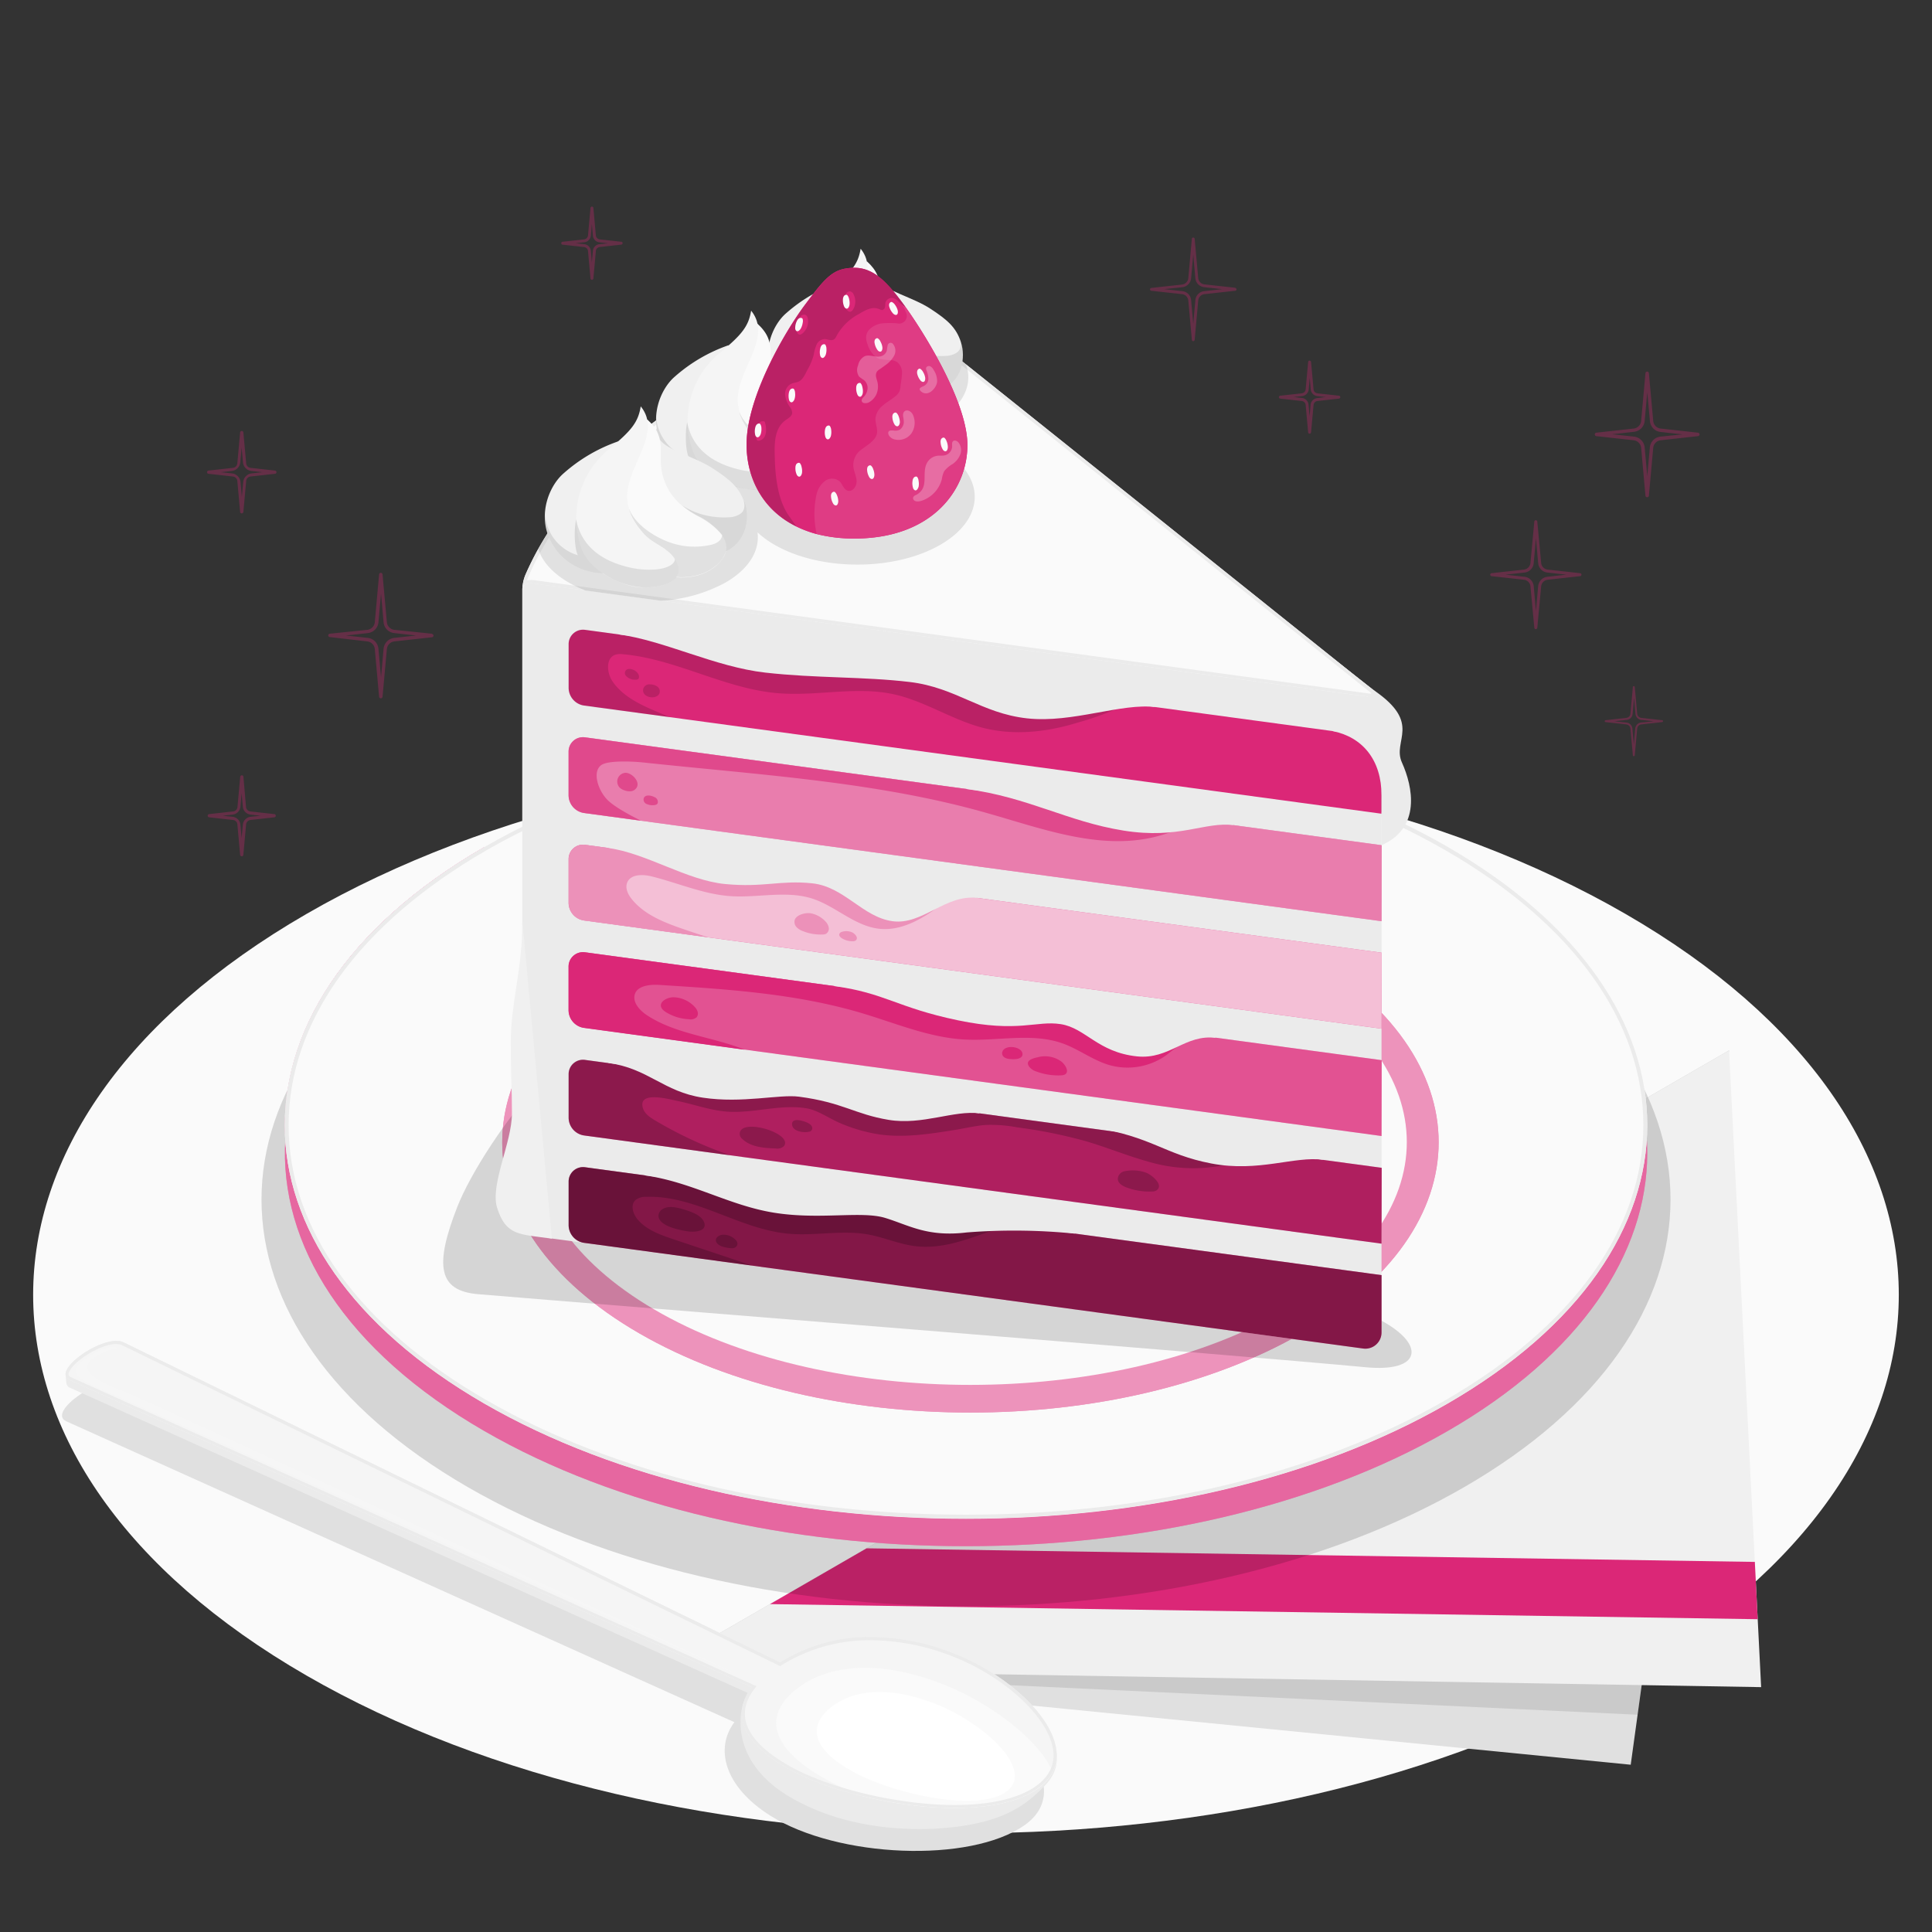 <svg xmlns="http://www.w3.org/2000/svg" viewBox="0 0 500 500"><rect x="0" y="0" width="500" height="500" fill="#333333" stroke="none"/><g id="freepik--Floor--inject-18"><path id="freepik--floor--inject-18" d="M79.31,236.53C-15,291-15,379.2,79.31,433.62s247.11,54.43,341.38,0S515,291,420.69,236.53,173.58,182.1,79.31,236.53Z" style="fill:#fafafa"></path></g><g id="freepik--Napkin--inject-18"><g id="freepik--napkin--inject-18"><polygon points="170.34 431.84 422.03 456.71 447.48 271.84 170.34 431.84" style="fill:#e0e0e0"></polygon><polygon points="170.34 431.84 423.81 443.77 447.48 271.84 170.34 431.84" style="opacity:0.1"></polygon><polygon points="170.34 431.84 455.78 436.63 447.48 271.84 170.34 431.84" style="fill:#f0f0f0"></polygon><polygon points="454.89 419.05 454.15 404.22 224.28 400.7 199.28 415.14 454.89 419.05" style="fill:#DB2777"></polygon></g></g><g id="freepik--Shadows--inject-18"><path id="freepik--Shadow--inject-18" d="M378.93,236c71.2,41.11,71.2,107.76,0,148.87s-186.65,41.11-257.85,0-71.2-107.76,0-148.87S307.73,194.91,378.93,236Z" style="opacity:0.15"></path><g id="freepik--shadow--inject-18"><path d="M31.27,357.93l166.26,81.24c11.49-7.31,27.48-9.3,45.31-2.48,18.77,7.18,36.32,25.9,22.24,35.72s-48.21,8.44-65.65-2.47c-12-7.53-14.48-17.46-9.37-24.24L17.11,367.81C12.08,365.46,26.24,355.58,31.27,357.93Z" style="fill:#e0e0e0"></path></g></g><g id="freepik--Spoon--inject-18"><g id="freepik--spoon--inject-18"><g id="freepik--tea-spoon--inject-18"><path d="M269.72,462.79l.06,0c-4.32,4.17-9.33,8.26-21.85,9.92s-29.89.51-43.81-7.84c-13.33-8-13.3-18.82-11.83-23.88.16-.28,2-4.1,2.22-4.37l7.36-6.43a48.28,48.28,0,0,1,23.21-5.92c18.15.2,40.09,10.15,47.19,25.51C274.75,455.16,273.36,459.51,269.72,462.79Z" style="fill:#ebebeb"></path><path d="M18.17,359.18l179,80.59a42.54,42.54,0,0,1,8.35-5.83l-.17-2L32,347.41c-4.28-2-15.27,5-15,8.42,0,.33.14,1.7.17,2.05A1.55,1.55,0,0,0,18.17,359.18Z" style="fill:#ebebeb"></path><path d="M246.51,427.76c-17.57-6.72-33.33-4.75-44.65,2.46L32,347.41c-4.95-2.32-18.9,7.41-13.95,9.73l176.52,79.5c-5,6.68-2.92,14.05,9.23,21,15.77,9,50.8,15,64.68,5.35S265,434.84,246.51,427.76Z" style="fill:#f5f5f5"></path><path d="M272.38,458.57c-3.22-8.11-15.93-17.76-28-22.55-17.09-6.78-30.52-5.22-38.58,1.36s-6.82,15,8.37,23.34a72.33,72.33,0,0,0,9.27,4.16c16.31,3.95,35.55,4.66,45-1.93A12,12,0,0,0,272.38,458.57Z" style="fill:#fafafa"></path><path d="M220.79,458.53c10.88,6,33,10.61,39.94,4.93s-6.26-17.59-18.51-22.45-21.65-3.71-27.36,1S210,452.62,220.79,458.53Z" style="fill:#fff"></path><path d="M30.12,347.86a3.48,3.48,0,0,1,1.47.27L201.51,431l.4.19.38-.24a42.94,42.94,0,0,1,23.14-6.46,58.37,58.37,0,0,1,20.8,4.07c13.73,5.26,25.3,16,26.34,24.47.46,3.73-1.09,6.86-4.61,9.31-4.48,3.13-11.71,4.79-20.89,4.79-14.5,0-32.55-4.28-42.92-10.18-6.59-3.75-10.36-7.71-11.2-11.76-.54-2.65.2-5.35,2.21-8l.61-.81-.92-.41L18.34,356.41c-.58-.27-.64-.57-.55-1,.6-2.68,7.94-7.59,12.33-7.59m0-.81c-5.85,0-16.55,8-12.12,10.09l176.52,79.5c-5,6.68-2.92,14.05,9.23,21,10.09,5.74,28.06,10.29,43.32,10.29,8.61,0,16.36-1.45,21.36-4.94,13.87-9.68-3.42-28.11-21.92-35.19a58.94,58.94,0,0,0-21.08-4.13,43.49,43.49,0,0,0-23.57,6.59L32,347.41a4.36,4.36,0,0,0-1.83-.36Z" style="fill:#ebebeb"></path><path d="M196,435.66S40.84,366,31.87,362C22,357.7,16.1,355.85,21.78,351.88c6.66-4.64,8.52-3,8.52-3a15.42,15.42,0,0,0-6.37,2.82c-3.33,2.56,0,5.3,7.17,8S196,435.66,196,435.66Z" style="fill:#fff;opacity:0.1"></path></g></g></g><g id="freepik--Cake--inject-18"><g id="freepik--cake--inject-18"><g id="freepik--Plate--inject-18"><path d="M374.67,226.39c-68.85-39.75-180.48-39.75-249.34,0h0v-7.16c-36,20.79-53.14,48.33-51.49,75.56-1.65,27.23,15.49,54.77,51.49,75.55,68.85,39.75,180.48,39.75,249.34,0S443.52,266.14,374.67,226.39Z" style="fill:#DB2777"></path><path d="M374.67,226.39c-68.85-39.75-180.48-39.75-249.34,0h0v-7.16c-36,20.79-53.14,48.33-51.49,75.56-1.65,27.23,15.49,54.77,51.49,75.55,68.85,39.75,180.48,39.75,249.34,0S443.52,266.14,374.67,226.39Z" style="fill:#fff;opacity:0.3"></path><path d="M374.67,219.23c68.85,39.75,68.85,104.2,0,144s-180.49,39.75-249.34,0-68.85-104.2,0-144S305.82,179.48,374.67,219.23Z" style="fill:#fafafa"></path><path d="M250,190.42c46.92,0,91,10.54,124.16,29.68,33,19,51.14,44.29,51.14,71.11s-18.17,52.07-51.14,71.11C341,381.46,296.92,392,250,392s-91-10.55-124.17-29.68c-33-19-51.14-44.3-51.14-71.11s18.16-52.07,51.14-71.12C159,201,203.08,190.42,250,190.42h0m0-1c-45.11,0-90.24,9.94-124.67,29.81-68.85,39.75-68.85,104.2,0,144C159.76,383.06,204.87,393,250,393s90.24-9.94,124.67-29.82c68.85-39.75,68.85-104.2,0-144-34.43-19.88-79.54-29.82-124.67-29.81Z" style="fill:#ebebeb"></path><path d="M165.47,246.15c-47.32,27.32-47.33,71.61,0,98.93s124,27.32,171.35,0,47.32-71.61,0-98.93S212.78,218.83,165.47,246.15Z" style="fill:#DB2777"></path><path d="M165.47,246.15c-47.32,27.32-47.33,71.61,0,98.93s124,27.32,171.35,0,47.32-71.61,0-98.93S212.78,218.83,165.47,246.15Z" style="fill:#fff;opacity:0.5"></path><path d="M171.3,251.2c-44.1,24.53-44.1,64.3,0,88.82S286.88,364.55,331,340s44.1-64.3,0-88.82S215.39,226.68,171.3,251.2Z" style="fill:#fafafa"></path></g><path id="freepik--shadow--inject-18" d="M357.54,341.8c11.53,6.27,10.25,13.39-4,12.05-33.72-3.2-195-16-229.81-18.92-10.3-.86-11.36-7.35-5.34-22.69s36.33-61.36,78.2-67.31C196.6,244.93,346,335.52,357.54,341.8Z" style="opacity:0.15"></path><g id="freepik--Slice--inject-18"><path d="M357.54,183.56V344.84a4.19,4.19,0,0,1-4.75,4.15l-210-28.47a8.81,8.81,0,0,1-7.63-8.73V152.71a4.19,4.19,0,0,1,1.67-3.34l87.25-65.21a8.37,8.37,0,0,1,11.19,1L355.65,178.7A7.23,7.23,0,0,1,357.54,183.56Z" style="fill:#ebebeb"></path><path d="M185.19,98.79a211.83,211.83,0,0,1,38.57-17.14c3.85-1.29,7.63-2.11,13,2.1S356,179.12,356,179.12a.81.81,0,0,1-.7,1.35L138.21,151c-3-.41-3,1.68-3,1.68h0a10,10,0,0,1,.81-4C144,130.42,160.41,113.1,185.19,98.79Z" style="fill:#fafafa"></path><path d="M228.93,81.49h0c2.41,0,4.73.94,7.31,3,5.19,4,112.23,89.75,118.92,95.11L138.33,150.16a6.55,6.55,0,0,0-.86-.06,4.18,4.18,0,0,0-1.06.12,7.59,7.59,0,0,1,.41-1.16c8.18-18.67,25.06-35.79,48.81-49.5A210.83,210.83,0,0,1,224,82.49a15.18,15.18,0,0,1,4.89-1m0-.88a16.35,16.35,0,0,0-5.17,1,211.83,211.83,0,0,0-38.57,17.14C160.41,113.1,144,130.42,136,148.7a10,10,0,0,0-.81,4s0-1.73,2.27-1.73a6.73,6.73,0,0,1,.74.05l217.12,29.44h.11a.81.81,0,0,0,.59-1.35S242.18,88,236.79,83.75c-3-2.36-5.55-3.14-7.86-3.14Z" style="fill:#ebebeb"></path><path d="M352.79,349,151.17,321.65a4.66,4.66,0,0,1-4-4.62V305.77a3.73,3.73,0,0,1,4.22-3.69L357.54,330v14.83A4.19,4.19,0,0,1,352.79,349Z" style="fill:#DB2777"></path><path d="M352.79,349,151.17,321.65a4.66,4.66,0,0,1-4-4.62V305.77a3.73,3.73,0,0,1,4.22-3.69L357.54,330v14.83A4.19,4.19,0,0,1,352.79,349Z" style="opacity:0.4"></path><path d="M151.35,302.08a3.73,3.73,0,0,0-4.22,3.69V317a4.66,4.66,0,0,0,4,4.62l43.46,5.89-20.21-6.76c-3.4-1.14-7-2.39-9.32-5.11-1.24-1.43-2-3.8-.58-5.08a4.16,4.16,0,0,1,2.76-.82c12.74-.45,24.11,8.39,36.8,9.54,6.83.62,13.79-1,20.54.18,3.92.7,7.63,2.33,11.56,2.94,9,1.41,17-3.11,25.41-5.42Zm26.21,11.11c-1.8-.57-4.29-1.32-6-.33a2.16,2.16,0,0,0-1.14,1.59c-.23,2.86,5.63,3.93,7.62,4.23,1.58.24,5.3.06,4.09-2.57C181.35,314.5,179.12,313.7,177.56,313.19Zm8.19,8.75a3.44,3.44,0,0,0,1.55.77,10.42,10.42,0,0,0,1.92.33c1.31.12,2.15-1,1.25-2.06a4.38,4.38,0,0,0-3.11-1.44C186,319.46,184.46,320.65,185.75,321.94Z" style="opacity:0.2"></path><path d="M357.54,321.86l-206.37-28a4.67,4.67,0,0,1-4-4.63V278a3.72,3.72,0,0,1,4.22-3.69l206.19,27.92Z" style="fill:#DB2777"></path><path d="M357.54,321.86l-206.37-28a4.67,4.67,0,0,1-4-4.63V278a3.72,3.72,0,0,1,4.22-3.69l206.19,27.92Z" style="opacity:0.2"></path><path d="M151.35,274.27a3.72,3.72,0,0,0-4.22,3.69v11.25a4.67,4.67,0,0,0,4,4.63L189,299a106.12,106.12,0,0,1-19.49-9.05c-1.29-.77-2.65-1.69-3.11-3.12-1.47-4.7,7-2.29,9-1.89,4.33.89,8.51,2.47,12.95,2.76,6.82.44,13.6-2,20.43-.86,3,.53,5.93,2.7,8.78,3.88a41.74,41.74,0,0,0,10.11,2.88c6.32.88,12.74-.11,19-1.1,2.78-.43,5.53-1.12,8.34-1.36a36.39,36.39,0,0,1,8.26.62,126.81,126.81,0,0,1,17.57,3.53c5.46,1.59,10.74,3.78,16.22,5.31a41,41,0,0,0,14.82,1.62c4.68-.41,9.2-1.42,13.9-2.07,2.42-.33,6.07-.15,8.64-1.06Zm40.1,19.41a1.92,1.92,0,0,0,.68,1.11c2.22,2.08,5.55,2.32,8.6,2.43a2.49,2.49,0,0,0,2.17-.63C205.36,293.21,191,289,191.45,293.68Zm18.08-2.79c-.87-.65-4.95-2.07-4.51.34.27,1.46,2.48,1.85,3.67,1.75a3.34,3.34,0,0,0,.77-.12l.1,0a1,1,0,0,0,.62-.6C210.34,291.72,210,291.21,209.53,290.89Zm87.13,12.62a10.24,10.24,0,0,0-5.87-.33,2.1,2.1,0,0,0-1.5,2c.08,1.05,1.16,1.71,2.15,2.09a16.78,16.78,0,0,0,6.69,1.09,2.18,2.18,0,0,0,1.19-.3C301.33,306.6,297.92,304,296.66,303.51Z" style="opacity:0.2"></path><path d="M357.54,294,151.17,266a4.66,4.66,0,0,1-4-4.62V250.14a3.73,3.73,0,0,1,4.22-3.69l206.19,27.92Z" style="fill:#DB2777"></path><path d="M357.54,294,151.17,266a4.66,4.66,0,0,1-4-4.62V250.14a3.73,3.73,0,0,1,4.22-3.69l206.19,27.92Z" style="fill:#fff;opacity:0.2"></path><path d="M151.35,246.45a3.73,3.73,0,0,0-4.22,3.69V261.4a4.66,4.66,0,0,0,4,4.62l41.61,5.65c-8.3-3.36-17.92-4-25.41-9-1.86-1.25-3.74-3.37-3-5.47s3.84-2.45,6.2-2.31c17.71,1.11,35.59,2.25,52.58,7.33,8.79,2.63,17.41,6.32,26.57,6.81,8.53.46,17.42-1.86,25.45,1.05,4.15,1.51,7.76,4.34,12,5.57a17.29,17.29,0,0,0,14.88-2.69A86.23,86.23,0,0,1,309,267.8Zm123.07,28.1a7.17,7.17,0,0,0-5.82-.94c-1.42.29-3.61.93-2.05,2.68a3.83,3.83,0,0,0,1.62,1,16.23,16.23,0,0,0,6.62,1C277.33,278.06,275.73,275.35,274.42,274.55Zm-15.07-2.06a1.27,1.27,0,0,0,.61,1.17,2.72,2.72,0,0,0,1.31.4,7.17,7.17,0,0,0,1.85,0c.66-.1,1.43-.42,1.5-1.09C264.86,270.76,259.64,270.08,259.35,272.49Zm-85.11-14.4c-2.31.07-4.73,2-2,3.79a12.33,12.33,0,0,0,6,1.89,2.35,2.35,0,0,0,2.06-.52,1.57,1.57,0,0,0,.24-1.44,3.19,3.19,0,0,0-.8-1.28A7.78,7.78,0,0,0,174.24,258.09Z" style="fill:#DB2777"></path><path d="M357.54,266.23l-206.37-28a4.65,4.65,0,0,1-4-4.62V222.32a3.73,3.73,0,0,1,4.22-3.69l206.19,27.93Z" style="fill:#DB2777"></path><path d="M357.54,266.23l-206.37-28a4.65,4.65,0,0,1-4-4.62V222.32a3.73,3.73,0,0,1,4.22-3.69l206.19,27.93Z" style="fill:#fff;opacity:0.7"></path><path d="M151.35,218.63a3.73,3.73,0,0,0-4.22,3.69v11.26a4.65,4.65,0,0,0,4,4.62l32.1,4.36q-3.15-1-6.29-2.08c-4.94-1.7-10.1-3.68-13.4-7.74-1-1.23-1.82-2.88-1.22-4.34.89-2.2,4-2.16,6.32-1.59,6.82,1.69,13.39,4.62,20.4,5.11s14.43-1.53,21.19.64c6,1.94,10.91,7.05,17.2,7.79,5.06.6,9.8-1.79,13.87-4.55a38.29,38.29,0,0,1,6.17-3.89l.4-.2Zm58.5,17.73c-1.31-.21-3.7.31-4.18,1.72a2,2,0,0,0,.47,1.86,4.31,4.31,0,0,0,1.69,1.05,12.17,12.17,0,0,0,5.06.86,2.18,2.18,0,0,0,.8-.14,1.54,1.54,0,0,0,.81-1.51,3,3,0,0,0-.77-1.63A7.08,7.08,0,0,0,209.85,236.36Zm10.72,4.95a3.74,3.74,0,0,0-2.65-.16,1,1,0,0,0-.7.56c-.14.44.26.86.65,1.11a5.19,5.19,0,0,0,2.87.77,1.23,1.23,0,0,0,.73-.21C222.3,242.69,221.18,241.6,220.57,241.31Z" style="fill:#DB2777;opacity:0.3"></path><path d="M357.54,238.41l-206.37-28a4.67,4.67,0,0,1-4-4.63V194.51a3.72,3.72,0,0,1,4.22-3.69l206.19,27.92Z" style="fill:#DB2777"></path><path d="M357.54,238.41l-206.37-28a4.67,4.67,0,0,1-4-4.63V194.51a3.72,3.72,0,0,1,4.22-3.69l206.19,27.92Z" style="fill:#fff;opacity:0.4"></path><path d="M151.35,190.82a3.72,3.72,0,0,0-4.22,3.69v11.25a4.67,4.67,0,0,0,4,4.63l14.72,2c-2.43-1.23-6.59-3.4-8.53-5.27-2.49-2.41-4.17-7.39-1.69-9.13,1.85-1.29,8.5-.91,10.75-.67,30.17,3.23,60.86,5,89.37,13.19,14.08,4,28.72,9.52,43,6.11,3.9-.94,7.62-2.54,11.52-3.48.77-.19,1.54-.34,2.32-.49Zm9,13a3.19,3.19,0,0,0,1.15.68,3.89,3.89,0,0,0,1.81.27,2,2,0,0,0,1.49-1c.88-1.62-1.36-3.8-2.94-3.77A2.27,2.27,0,0,0,160.35,203.81Zm9.16,2.54c-.74-.42-2.32-.87-2.86.09a1.24,1.24,0,0,0,.8,1.66,3.56,3.56,0,0,0,2.21.19.88.88,0,0,0,.55-.42A1.34,1.34,0,0,0,169.51,206.35Z" style="fill:#DB2777;opacity:0.6"></path><path d="M357.54,210.59l-206.37-28a4.66,4.66,0,0,1-4-4.62V166.69a3.73,3.73,0,0,1,4.22-3.69l206.19,27.92Z" style="fill:#DB2777"></path><path d="M151.35,163a3.73,3.73,0,0,0-4.22,3.69V178a4.66,4.66,0,0,0,4,4.62l22.35,3c-1.35-.54-2.7-1.09-4-1.66-4.17-1.78-8.47-3.91-11-7.68-1.49-2.23-1.73-6.05.83-6.86a4.86,4.86,0,0,1,1.94-.1c13.8,1.23,26.4,9,40.2,10.09,9.93.81,20.07-1.85,29.81.26,8,1.74,15.08,6.59,23,8.66,8.19,2.13,16.79,1.12,24.78-1.36A75,75,0,0,0,292,182.05Z" style="opacity:0.15"></path><path d="M162.8,173.13c1.11-.08,2.66.92,2.58,2.14a.62.62,0,0,1-.18.43.93.93,0,0,1-.61.2,3.15,3.15,0,0,1-2.6-1A1.06,1.06,0,0,1,162.8,173.13Z" style="opacity:0.15"></path><path d="M170.68,179.43c-.74,1.67-4.06,1.24-4.26-.64a1.6,1.6,0,0,1,1.81-1.67,3.35,3.35,0,0,1,1.88.56A1.56,1.56,0,0,1,170.68,179.43Z" style="opacity:0.15"></path><path d="M166.66,304.16c12.29,1.66,21.94,7.82,33.74,9.7s22.52-.54,28.69,1.34,10.89,5,21.14,3.75a157.69,157.69,0,0,1,27.93.31s-6.17-4.56-52-10.46C181.61,303.07,166.66,304.16,166.66,304.16Z" style="fill:#ebebeb"></path><path d="M157.36,275.08c10.45,1.41,14.32,7.47,24.56,9s19.71-.93,24.85-.26c11.4,1.5,14.44,4.55,23.21,6s16.91-2.58,23.6-1.67c0,0-7.92-5.61-49.15-10.93S157.36,275.08,157.36,275.08Z" style="fill:#ebebeb"></path><path d="M282.8,291.76c15.45,2.4,18.42,7,30.7,9.35s21.53-2,29-.95c0,0-7.31-5-29.86-7.56S282.8,291.76,282.8,291.76Z" style="fill:#ebebeb"></path><path d="M215.72,255.17c13.34,1.8,16.35,5.58,32.17,8.88s20.26,0,26.65,1,9.57,7.28,19.71,8.34c8.48.88,12.47-5.86,20.52-4.77,0,0-9.14-5.88-47.73-10.5S215.72,255.17,215.72,255.17Z" style="fill:#ebebeb"></path><path d="M157.36,219.45c10,1.36,20.35,8.39,30.34,9.34s14.16-1.06,22.49-.19,13.05,8.76,20.82,9.81,13.78-7.12,22-6c0,0-11.36-6.6-44.95-10.54S157.36,219.45,157.36,219.45Z" style="fill:#ebebeb"></path><path d="M250.19,204.2c16,2.16,26.05,8.42,40.55,10.75s21.1-2.4,28.58-1.39C319.32,213.56,296.6,202.93,250.19,204.2Z" style="fill:#ebebeb"></path><path d="M160,164.16c12,1.63,25,8.43,38.06,9.91s25.38,1,37.38,2.43,18.52,8.1,30.36,9.41,24.51-4.1,33.4-2.89c0,0-29.46-11.24-71.64-16S160,164.16,160,164.16Z" style="fill:#ebebeb"></path><path d="M135.2,238.5c0,12.39-3,20.83-3,31.12s.29,11.1.29,18.56-5.69,18.46-3.84,24.38c2.28,7.32,5.84,6.83,14.18,8Z" style="fill:#f0f0f0"></path><path d="M355.65,178.7c12.5,8.58,4.59,12.93,7.16,18.62,2.85,6.3,5,16.94-5.27,21.42V205.87c0-9.2-4.9-15.09-12.63-16.66Z" style="fill:#ebebeb"></path><path d="M224,81.56l-.27.09a220.14,220.14,0,0,0-27.95,11.48,9.68,9.68,0,0,0-.75,7.17c-6.73.08-13.42,1.59-18.56,4.56-8.37,4.83-10.09,12-5.17,17.86a46,46,0,0,0-20,2.72,91.52,91.52,0,0,0-12,16.62c1,3.19,3.64,6.24,7.91,8.71a30.3,30.3,0,0,0,4.41,2.08L171,155.47a39.56,39.56,0,0,0,16.75-4.7c6.16-3.56,8.92-8.33,8.29-13a24.06,24.06,0,0,0,4.39,3.21c11.86,6.85,31.09,6.85,42.94,0s11.86-17.94,0-24.79a36.93,36.93,0,0,0-9.67-3.75,33.55,33.55,0,0,0,8.71-3.4c7-4,9.5-9.67,7.53-14.86-7.13-5.7-12-9.55-13.06-10.41A43.67,43.67,0,0,0,224,81.56Z" style="opacity:0.1"></path><path d="M217.07,73.11a40.6,40.6,0,0,0-13.6,7.94c-3.62,3.09-6.61,10.34-3.32,16.88,4.24,8.42,13.17,8.16,13.17,8.16A38.91,38.91,0,0,1,213.61,90C215.68,81.8,217.07,73.11,217.07,73.11Z" style="fill:#f0f0f0"></path><path d="M227.51,72.68c1.92,2.73,8.69,4.23,13.2,7.17s6.77,4.9,8,8.77.32,9.59-4.73,12-15.35-5.84-16.45-8.81S227.51,72.68,227.51,72.68Z" style="fill:#f0f0f0"></path><path d="M224.37,67.64c2.52,2.33,3.54,4.42,3.39,8.62-.11,3.22-.22,10.45,9,15.41,8.13,4.35,9.1,8.65,4.76,12.45-4.17,3.66-9.93,2.86-9.93,2.86s-12.09-2.78-14.55-11.82S219.31,71.65,224.37,67.64Z" style="fill:#fafafa"></path><path d="M223.33,109.6c7.86,0,11-3.38,7.37-7.87-1.81-2.23-5.08-3.15-7.14-5.42a14.19,14.19,0,0,1-4.18-8.56c-.7-8,9-16.38,3.35-23.38-.62,3.82-2.21,6-7.86,10.58a22.35,22.35,0,0,0-7,24.84C209.86,105.42,218.27,109.6,223.33,109.6Z" style="fill:#f5f5f5"></path><path d="M207,101.54c-.9-1.88-1-6.65-.41-9,1,5.33,4.72,9.63,11.94,11.64a22.26,22.26,0,0,0,8,.87c3.08-.3,4.87-1.47,4.71-2.64a5.23,5.23,0,0,0-.4-.56,5.72,5.72,0,0,0-.52-.6c-.08-.08-.17-.18-.26-.26a2.41,2.41,0,0,0-.24-.21,6.13,6.13,0,0,0-.7-.56,3.15,3.15,0,0,0-.29-.22l-.17-.1c-.49-.32-1-.63-1.43-.9-.94-.59-1.77-1.12-2.32-1.51l-.35-.29c-.21-.17-.4-.35-.6-.53,0,0,0,0-.07-.07s-.34-.35-.51-.53-.52-.6-.74-.89l-.38-.45a.55.55,0,0,1-.09-.14,8.94,8.94,0,0,1-.56-.77c-.21-.3-.39-.6-.55-.88A15.22,15.22,0,0,1,220,90.6l-.15-.51a.32.32,0,0,1,0-.08c1.39,3.58,5.38,6.37,9.07,7.95a18.31,18.31,0,0,0,10.68,1.15c3.36-.5,3.47-2.32,3.47-2.56a.45.45,0,0,0-.11-.15,17.93,17.93,0,0,0-6.12-4.73,20.81,20.81,0,0,1-3.69-2.5,18.37,18.37,0,0,0,4.44,2.08,20.52,20.52,0,0,0,7.94.8c2.94-.61,3.43-2,2.94-4.15.09.24.19.47.27.72,1.2,3.87.32,9.59-4.73,12h0a7.12,7.12,0,0,1-2.4,3.5c-4.17,3.66-9.93,2.86-9.93,2.86h0c-1.17,1.63-4,2.62-8.29,2.62a19.61,19.61,0,0,1-10-3.51h0s-8.93.26-13.17-8.16a13.37,13.37,0,0,1-1.37-7.08h0A11.39,11.39,0,0,0,207,101.54Z" style="opacity:0.1"></path><path d="M188.55,89.34a41.66,41.66,0,0,0-13.91,8.13c-3.7,3.16-6.77,10.58-3.4,17.28,4.34,8.61,13.47,8.34,13.47,8.34a39.79,39.79,0,0,1,.3-16.48C187.14,98.24,188.55,89.34,188.55,89.34Z" style="fill:#f0f0f0"></path><path d="M199.23,88.91c2,2.79,8.9,4.33,13.51,7.33s6.92,5,8.16,9,.33,9.81-4.84,12.27-15.7-6-16.83-9S199.23,88.91,199.23,88.91Z" style="fill:#f0f0f0"></path><path d="M196,83.75c2.58,2.39,3.62,4.52,3.47,8.82-.11,3.29-.22,10.7,9.23,15.76,8.33,4.46,9.32,8.86,4.88,12.74-4.27,3.74-10.16,2.93-10.16,2.93s-12.37-2.84-14.89-12.09S190.85,87.85,196,83.75Z" style="fill:#fafafa"></path><path d="M195,126.68c8,0,11.28-3.45,7.54-8.05-1.85-2.28-5.2-3.22-7.3-5.54a14.58,14.58,0,0,1-4.29-8.76c-.71-8.22,9.23-16.76,3.44-23.93-.64,3.91-2.27,6.14-8,10.83a22.87,22.87,0,0,0-7.11,25.42C181.17,122.4,189.78,126.68,195,126.68Z" style="fill:#f5f5f5"></path><path d="M178.28,118.44c-.93-1.93-1-6.81-.43-9.16,1,5.45,4.83,9.85,12.22,11.91a22.39,22.39,0,0,0,8.16.88c3.15-.3,5-1.5,4.82-2.69a4.57,4.57,0,0,0-.41-.57,5.12,5.12,0,0,0-.53-.62l-.27-.27a1.57,1.57,0,0,0-.24-.21,5.45,5.45,0,0,0-.72-.57c-.1-.09-.2-.16-.29-.23l-.18-.1q-.75-.5-1.47-.93c-.95-.6-1.81-1.14-2.36-1.54a4.37,4.37,0,0,1-.36-.3c-.21-.17-.41-.36-.61-.54,0,0-.05,0-.07-.07-.19-.17-.36-.36-.53-.54s-.53-.62-.76-.92a5,5,0,0,1-.38-.45.65.65,0,0,1-.1-.15,13.6,13.6,0,0,1-1.13-1.68,15.54,15.54,0,0,1-1.13-2.45c-.07-.23-.13-.42-.15-.52a.17.17,0,0,1,0-.08c1.43,3.66,5.51,6.52,9.29,8.13A18.71,18.71,0,0,0,211.55,116c3.44-.51,3.56-2.38,3.56-2.62a.52.52,0,0,0-.12-.16,18.35,18.35,0,0,0-6.26-4.83,21.84,21.84,0,0,1-3.78-2.56,19,19,0,0,0,4.55,2.13,20.89,20.89,0,0,0,8.12.81c3-.62,3.51-2.08,3-4.24.09.25.19.48.27.74,1.23,4,.33,9.81-4.84,12.27h0a7.34,7.34,0,0,1-2.46,3.58c-4.27,3.74-10.16,2.93-10.16,2.93h0c-1.2,1.66-4.13,2.68-8.48,2.68a20.1,20.1,0,0,1-10.25-3.59h0s-9.13.27-13.47-8.34a13.63,13.63,0,0,1-1.4-7.25h0A11.67,11.67,0,0,0,178.28,118.44Z" style="opacity:0.1"></path><path d="M160,114.22a42,42,0,0,0-14.09,8.24c-3.75,3.19-6.86,10.71-3.44,17.49,4.39,8.73,13.64,8.46,13.64,8.46a40.35,40.35,0,0,1,.31-16.7C158.52,123.24,160,114.22,160,114.22Z" style="fill:#f0f0f0"></path><path d="M170.77,113.78c2,2.83,9,4.39,13.68,7.43s7,5.08,8.27,9.09.33,9.94-4.9,12.43-15.91-6-17-9.12S170.77,113.78,170.77,113.78Z" style="fill:#f0f0f0"></path><path d="M167.52,108.56c2.61,2.42,3.66,4.58,3.51,8.93-.11,3.34-.22,10.84,9.35,16,8.43,4.51,9.44,9,5,12.9-4.33,3.79-10.3,3-10.3,3S162.5,146.45,160,137.08,162.27,112.71,167.52,108.56Z" style="fill:#fafafa"></path><path d="M166.44,152.05c8.14,0,11.43-3.51,7.64-8.16-1.87-2.31-5.27-3.26-7.4-5.62a14.76,14.76,0,0,1-4.34-8.87c-.72-8.33,9.35-17,3.48-24.23-.64,4-2.29,6.21-8.15,11a23.16,23.16,0,0,0-7.2,25.74C152.48,147.71,161.19,152.05,166.44,152.05Z" style="fill:#f5f5f5"></path><path d="M149.54,143.69c-.94-1.95-1-6.89-.43-9.27,1,5.51,4.9,10,12.38,12.06a22.77,22.77,0,0,0,8.27.89c3.19-.3,5-1.51,4.88-2.73a4.65,4.65,0,0,0-.42-.57,6.1,6.1,0,0,0-.53-.63l-.28-.27a2.5,2.5,0,0,0-.24-.22,7.59,7.59,0,0,0-.73-.57c-.1-.09-.2-.16-.3-.24L172,142l-1.49-.94c-1-.6-1.84-1.15-2.4-1.56l-.36-.3a8.11,8.11,0,0,1-.62-.55s0,0-.08-.07c-.18-.17-.36-.36-.53-.55s-.53-.62-.77-.92-.27-.31-.39-.47a1.21,1.21,0,0,1-.1-.14,17.29,17.29,0,0,1-1.14-1.71,15,15,0,0,1-1.14-2.48l-.16-.52a.34.34,0,0,1,0-.09c1.44,3.71,5.57,6.61,9.4,8.24a19.06,19.06,0,0,0,11.07,1.2c3.48-.52,3.6-2.42,3.6-2.66a.4.4,0,0,0-.12-.16,18.64,18.64,0,0,0-6.34-4.9,21.48,21.48,0,0,1-3.83-2.59,19.45,19.45,0,0,0,4.61,2.16,21.26,21.26,0,0,0,8.22.82c3.05-.62,3.56-2.1,3.05-4.29.09.25.19.48.28.74,1.25,4,.33,9.94-4.9,12.43h0a7.35,7.35,0,0,1-2.48,3.62c-4.33,3.79-10.3,3-10.3,3h0c-1.21,1.68-4.18,2.72-8.59,2.72a20.49,20.49,0,0,1-10.38-3.64h0s-9.25.27-13.64-8.46a13.78,13.78,0,0,1-1.42-7.34h0A11.83,11.83,0,0,0,149.54,143.69Z" style="opacity:0.1"></path><g id="freepik--Strawberry--inject-18"><path d="M221.15,139.37a38.78,38.78,0,0,1-9.79-1.16,28.44,28.44,0,0,1-5.34-2c-9.22-4.54-13-13.34-12.8-21.7.22-12,9.9-28.72,15.25-35.82,4.24-5.65,6.36-8.25,9.76-9.07a13.57,13.57,0,0,1,3.42-.3c5.09.27,8.66,4.65,12.41,9.76l.29.39h0c4.14,5.74,15.52,23.53,16,35C250.75,126.32,241.56,139.37,221.15,139.37Z" style="fill:#DB2777"></path><path d="M221.15,139.37a38.78,38.78,0,0,1-9.79-1.16,28.44,28.44,0,0,1-5.34-2c-9.22-4.54-13-13.34-12.8-21.7.22-12,9.9-28.72,15.25-35.82,4.24-5.65,6.36-8.25,9.76-9.07a13.57,13.57,0,0,1,3.42-.3c5.09.27,8.66,4.65,12.41,9.76l.29.39h0c4.14,5.74,15.52,23.53,16,35C250.75,126.32,241.56,139.37,221.15,139.37Z" style="fill:#DB2777"></path><path d="M221.15,139.37a38.78,38.78,0,0,1-9.79-1.16,23.62,23.62,0,0,1,0-10.46,6,6,0,0,1,2.22-3.32,3.06,3.06,0,0,1,3.74.17c.76.76,1,2.07,2.07,2.39,1.22.38,2.31-1.09,2.3-2.38s-.68-2.47-.83-3.75a4.87,4.87,0,0,1,1.73-4.25c1.4-1.15,3.9-2.42,4.34-4.31.31-1.33-.44-2.7-.36-4.06a5,5,0,0,1,1.93-3.32c1-.86,2.17-1.5,3.19-2.34a3.64,3.64,0,0,0,1.1-1.33,5.18,5.18,0,0,0,.28-1.57,28,28,0,0,0,.37-3.14,3.46,3.46,0,0,0-1.22-2.8,3.17,3.17,0,0,0-1.51-.54,17,17,0,0,1-3.11-.33,3.32,3.32,0,0,1-1.12-.63h0a6.76,6.76,0,0,1-1.89-2.93c-.59-1.53-.74-2.94.58-4.21a5.76,5.76,0,0,1,3.3-1.43,23.53,23.53,0,0,1,3.66,0,2,2,0,0,0,2.24-3,5.8,5.8,0,0,0-.68-1.42,5.86,5.86,0,0,0-.37-.5l.34.26s.11.08.17.13l.52.36s0,0,0,0h0c4.14,5.74,15.52,23.53,16,35C250.75,126.32,241.56,139.37,221.15,139.37Z" style="fill:#fff;opacity:0.1"></path><path d="M234.35,79.5s0,0,0,0l-.52-.36c-.06,0-.12-.08-.17-.13l-.34-.26-.68-.61a3.3,3.3,0,0,0-1.48-1,1.73,1.73,0,0,0-2,1.16c-.1.37,0,.77-.13,1.15a.9.9,0,0,1-.77.79,1.51,1.51,0,0,1-.62-.2c-1.93-.87-3.76.29-5.38,1.24a14.12,14.12,0,0,0-5.62,5.4c-.31.56-.52,1.21-1.28,1.33s-1.47-.37-2.21-.24A2.55,2.55,0,0,0,211.42,89a9.66,9.66,0,0,0-.81,2.76A15.58,15.58,0,0,1,209,95.65c-.55,1-1.13,2.53-2.24,3.07-.62.31-1.37.32-2,.61a2.93,2.93,0,0,0-1.57,2.85,6.54,6.54,0,0,0,1.23,3.14,2.64,2.64,0,0,1,.6,1.58c-.1.87-1.05,1.37-1.78,1.89-3.05,2.23-2.8,6.6-2.72,9.85.13,4.9.83,11,3.75,15,.66.92,1.25,1.78,1.8,2.57-9.22-4.54-13-13.34-12.8-21.7.22-12,9.9-28.72,15.25-35.82,4.24-5.65,6.36-8.25,9.76-9.07a13.57,13.57,0,0,1,3.42-.3c5.09.27,8.66,4.65,12.41,9.76Z" style="opacity:0.15"></path><path d="M207.18,81.87a6.54,6.54,0,0,0-1,2,2.55,2.55,0,0,0,.21,2.37c.55.72,1.18.22,1.68-.33a4,4,0,0,0,1-3.42,1.25,1.25,0,0,0-.61-1A1.17,1.17,0,0,0,207.18,81.87Z" style="fill:#DB2777"></path><path d="M218.93,76.1a6.12,6.12,0,0,0-.38,2.17,2.58,2.58,0,0,0,.91,2.21c.75.54,1.2-.11,1.52-.77a4,4,0,0,0-.08-3.55,1.28,1.28,0,0,0-.87-.75A1.1,1.1,0,0,0,218.93,76.1Z" style="fill:#DB2777"></path><path d="M195.83,113.74a.56.56,0,0,0,.16.24.58.58,0,0,0,.39.08,2,2,0,0,0,1.47-1,3.4,3.4,0,0,0,.41-1.71,6.3,6.3,0,0,0-.28-2,.43.43,0,0,0-.12-.23.46.46,0,0,0-.21-.1,1.51,1.51,0,0,0-1.53.82A5.27,5.27,0,0,0,195.83,113.74Z" style="fill:#DB2777"></path><path d="M225.1,120.43a.82.82,0,0,0-.6.5,1.77,1.77,0,0,0-.09.76,4.13,4.13,0,0,0,.52,1.73,1.1,1.1,0,0,0,.42.46c.69.38.94-.52.94-1a4,4,0,0,0-.31-1.48,2.06,2.06,0,0,0-.55-.89A.47.47,0,0,0,225.1,120.43Z" style="fill:#fafafa"></path><path d="M222.44,99.1a.81.81,0,0,0-.66.43,1.68,1.68,0,0,0-.19.73,4,4,0,0,0,.28,1.78,1.09,1.09,0,0,0,.35.51c.64.46,1-.4,1.07-.86a4.27,4.27,0,0,0-.11-1.51,2.13,2.13,0,0,0-.44-1A.41.41,0,0,0,222.44,99.1Z" style="fill:#fafafa"></path><path d="M219,76.29a.81.81,0,0,0-.66.43,1.69,1.69,0,0,0-.19.74,4,4,0,0,0,.28,1.78,1.14,1.14,0,0,0,.36.51c.63.46,1-.41,1.06-.87a4,4,0,0,0-.11-1.5,2.06,2.06,0,0,0-.43-.95A.42.42,0,0,0,219,76.29Z" style="fill:#fafafa"></path><path d="M206.71,119.77a.88.88,0,0,0-.67.43,1.75,1.75,0,0,0-.18.74,3.89,3.89,0,0,0,.29,1.78,1.12,1.12,0,0,0,.35.51c.64.46,1-.41,1.06-.87a4,4,0,0,0-.11-1.5,2.08,2.08,0,0,0-.44-1A.4.4,0,0,0,206.71,119.77Z" style="fill:#fafafa"></path><path d="M237.13,123.33a.82.82,0,0,0-.7.37,1.64,1.64,0,0,0-.26.72,4.16,4.16,0,0,0,.11,1.79,1.11,1.11,0,0,0,.3.54c.59.52,1-.32,1.15-.77a4,4,0,0,0,0-1.51,2,2,0,0,0-.34-1A.41.41,0,0,0,237.13,123.33Z" style="fill:#fafafa"></path><path d="M226.9,87.54a.8.8,0,0,0-.54.56,1.58,1.58,0,0,0,0,.75,4.21,4.21,0,0,0,.7,1.68,1.17,1.17,0,0,0,.46.42c.73.31.89-.61.84-1.07a4.07,4.07,0,0,0-.47-1.44,2,2,0,0,0-.65-.83A.41.41,0,0,0,226.9,87.54Z" style="fill:#fafafa"></path><path d="M196.52,109.61a.85.85,0,0,0-.73.32,1.68,1.68,0,0,0-.32.69,4.06,4.06,0,0,0-.05,1.8,1.1,1.1,0,0,0,.25.56c.55.56,1.07-.23,1.21-.67a4.28,4.28,0,0,0,.17-1.51,2,2,0,0,0-.26-1A.42.42,0,0,0,196.52,109.61Z" style="fill:#fafafa"></path><path d="M230.56,78.17a.79.79,0,0,0-.46.63,1.63,1.63,0,0,0,.1.75,4.17,4.17,0,0,0,.92,1.57,1.23,1.23,0,0,0,.52.35c.77.22.79-.71.68-1.16a4.23,4.23,0,0,0-.66-1.37,2.24,2.24,0,0,0-.76-.74A.46.46,0,0,0,230.56,78.17Z" style="fill:#fafafa"></path><path d="M207.46,82.3a.84.84,0,0,0-.78.17,1.76,1.76,0,0,0-.46.62,4,4,0,0,0-.42,1.76,1,1,0,0,0,.13.6c.41.65,1.09,0,1.32-.44a4.15,4.15,0,0,0,.48-1.44,2,2,0,0,0,0-1A.4.4,0,0,0,207.46,82.3Z" style="fill:#fafafa"></path><path d="M213.36,89.08a.85.85,0,0,0-.73.31,1.66,1.66,0,0,0-.32.7,3.91,3.91,0,0,0-.07,1.8,1.1,1.1,0,0,0,.25.56c.54.56,1.06-.23,1.21-.67a4,4,0,0,0,.18-1.5,2.06,2.06,0,0,0-.24-1A.43.43,0,0,0,213.36,89.08Z" style="fill:#fafafa"></path><path d="M215.76,127.27a.83.83,0,0,0-.6.51,1.6,1.6,0,0,0-.09.75,4,4,0,0,0,.51,1.73,1.1,1.1,0,0,0,.42.46c.69.39.94-.52.94-1a4,4,0,0,0-.31-1.48,2.18,2.18,0,0,0-.55-.89A.44.44,0,0,0,215.76,127.27Z" style="fill:#fafafa"></path><path d="M231.64,106.78a.83.83,0,0,0-.6.51,1.59,1.59,0,0,0-.09.75,4.08,4.08,0,0,0,.51,1.73,1.17,1.17,0,0,0,.42.46c.69.39,1-.52,1-1a4.45,4.45,0,0,0-.31-1.48,2.21,2.21,0,0,0-.56-.89A.44.44,0,0,0,231.64,106.78Z" style="fill:#fafafa"></path><path d="M214.5,110.12a.86.86,0,0,0-.71.36,1.81,1.81,0,0,0-.27.71,4.05,4.05,0,0,0,.07,1.8,1.27,1.27,0,0,0,.29.55c.58.52,1.05-.3,1.16-.75a4.27,4.27,0,0,0,.07-1.51,2.15,2.15,0,0,0-.32-1A.42.42,0,0,0,214.5,110.12Z" style="fill:#fafafa"></path><path d="M244.11,113.25a.85.85,0,0,0-.6.51,1.6,1.6,0,0,0-.08.75,3.9,3.9,0,0,0,.51,1.73,1.1,1.1,0,0,0,.42.46c.69.39.94-.52.94-1a4,4,0,0,0-.31-1.48,2.18,2.18,0,0,0-.55-.89A.47.47,0,0,0,244.11,113.25Z" style="fill:#fafafa"></path><path d="M205.21,100.55a.83.83,0,0,0-.73.33,1.75,1.75,0,0,0-.3.7,4.2,4.2,0,0,0,0,1.8,1.17,1.17,0,0,0,.27.56c.56.54,1.06-.26,1.19-.71a3.8,3.8,0,0,0,.13-1.5,2.05,2.05,0,0,0-.27-1A.44.44,0,0,0,205.21,100.55Z" style="fill:#fafafa"></path><path d="M237.89,95.42a.79.79,0,0,0-.51.58,1.63,1.63,0,0,0,0,.76,4.17,4.17,0,0,0,.78,1.63,1.26,1.26,0,0,0,.49.4c.75.28.85-.65.78-1.1a4,4,0,0,0-.54-1.42,2.16,2.16,0,0,0-.7-.8A.4.4,0,0,0,237.89,95.42Z" style="fill:#fafafa"></path><path d="M231.16,111.4l-.5,0c-.94,0-.93.81-.53,1.4a2.34,2.34,0,0,0,1.15.85,4.15,4.15,0,0,0,4.58-1.47,4.93,4.93,0,0,0,.45-4.72c-.67-1.65-2.84-1.76-2.58.34a7.43,7.43,0,0,1,.17,1.62,2.62,2.62,0,0,1-1,1.77A2.67,2.67,0,0,1,231.16,111.4Z" style="fill:#fff;opacity:0.25"></path><path d="M223,103.61c0-.35.28-.63.53-.89a3.53,3.53,0,0,0,1-2.22,2.62,2.62,0,0,0-1-2.18,11.58,11.58,0,0,1-1.19-.85,3,3,0,0,1-.26-2.94,3.4,3.4,0,0,1,1.69-2.34c1.32-.54,2.87.41,4.25,0a2.13,2.13,0,0,0,1.5-1.52,12.73,12.73,0,0,1,.2-1.26.78.78,0,0,1,1.41-.36,2.74,2.74,0,0,1,.27,3,7.16,7.16,0,0,1-2.19,2.4c-.44.33-.9.66-1.37,1a3.06,3.06,0,0,0-.88.71,1.87,1.87,0,0,0-.24,1.31c.07.45.23.87.34,1.31a5.06,5.06,0,0,1-.26,3.28,4.59,4.59,0,0,1-1.81,2C224.45,104.41,223,104.6,223,103.61Z" style="fill:#fff;opacity:0.25"></path><path d="M239.18,99.85A2.1,2.1,0,0,0,240.26,98a6,6,0,0,0-.49-2.15,1,1,0,0,1-.09-.7.83.83,0,0,1,1.12-.32,2.13,2.13,0,0,1,.84.94,5.1,5.1,0,0,1,.88,3.1c-.22,1.65-2.39,4-4.19,2.4C237.46,100.48,238.52,100.17,239.18,99.85Z" style="fill:#fff;opacity:0.25"></path><path d="M236.3,129a.8.8,0,0,0,.2.42c.53.59,1.63.33,2.26.09a8,8,0,0,0,5-5.55,6.71,6.71,0,0,1,.59-2,7.52,7.52,0,0,1,2.19-1.87,5.47,5.47,0,0,0,2-2.53,3.17,3.17,0,0,0-.45-3c-.32-.41-.95-.73-1.38-.43s-.3.92-.3,1.42a2.45,2.45,0,0,1-1.94,2.3c-.64.14-1.31,0-2,.12a3.58,3.58,0,0,0-2.62,1.94c-1.38,2.71.72,6.26-2.7,8.15C236.72,128.2,236.26,128.54,236.3,129Z" style="fill:#fff;opacity:0.25"></path></g></g></g></g><g id="freepik--Sparkles--inject-18"><path id="freepik--Shine--inject-18" d="M409.28,148.72a.39.39,0,0,0-.35-.38l-8.39-.93a1.91,1.91,0,0,1-1.69-1.72l-1-10.71a.39.39,0,0,0-.39-.35.37.37,0,0,0-.38.35l-1,10.71a1.91,1.91,0,0,1-1.68,1.72l-8.4.93a.39.39,0,0,0,0,.77l8.4.93a1.91,1.91,0,0,1,1.68,1.71l1,10.72a.37.37,0,0,0,.38.35.39.39,0,0,0,.39-.35l1-10.72a1.91,1.91,0,0,1,1.69-1.71l8.39-.93A.39.39,0,0,0,409.28,148.72Zm-8.83.55a2.68,2.68,0,0,0-2.37,2.41l-.58,6.44-.58-6.44a2.67,2.67,0,0,0-2.37-2.41l-4.92-.55,4.92-.54a2.68,2.68,0,0,0,2.37-2.42l.58-6.44.58,6.44a2.69,2.69,0,0,0,2.37,2.42l4.92.54ZM71,210.69l-6.2-.69a1.28,1.28,0,0,1-1.13-1.14L63,201a.42.42,0,0,0-.83,0l-.72,7.91A1.26,1.26,0,0,1,60.31,210l-6.2.69a.42.42,0,0,0,0,.83l6.2.69a1.26,1.26,0,0,1,1.12,1.14l.72,7.91a.42.42,0,0,0,.83,0l.71-7.91a1.28,1.28,0,0,1,1.13-1.14l6.2-.69a.42.42,0,0,0,0-.83Zm-6.15.7a2.26,2.26,0,0,0-2,2l-.32,3.5-.31-3.5a2.27,2.27,0,0,0-2-2l-2.59-.28,2.59-.29a2.27,2.27,0,0,0,2-2h0l.31-3.5.32,3.5a2.26,2.26,0,0,0,2,2l2.6.29Zm365.31-25-5.38-.6a1.21,1.21,0,0,1-1.08-1.1l-.62-6.87a.25.25,0,0,0-.5,0l-.62,6.87a1.21,1.21,0,0,1-1.08,1.1l-5.38.6a.25.25,0,0,0,0,.49l5.38.6a1.21,1.21,0,0,1,1.08,1.1l.62,6.87a.25.25,0,0,0,.5,0l.62-6.87a1.21,1.21,0,0,1,1.08-1.1l5.38-.6a.24.24,0,0,0,.22-.24A.24.24,0,0,0,430.18,186.36Zm-5.44.59a1.73,1.73,0,0,0-1.52,1.56l-.37,4.13-.37-4.13A1.73,1.73,0,0,0,421,187l-3.16-.34,3.16-.35a1.72,1.72,0,0,0,1.52-1.55l.37-4.13.37,4.13a1.72,1.72,0,0,0,1.52,1.55l3.16.35Zm14.74-75-9.68-1.07a2.18,2.18,0,0,1-1.93-2l-1.12-12.34a.45.45,0,0,0-.44-.41.46.46,0,0,0-.45.41l-1.11,12.34a2.18,2.18,0,0,1-1.94,2l-9.68,1.07a.45.45,0,0,0,0,.89l9.68,1.07a2.19,2.19,0,0,1,1.94,2l1.11,12.35a.45.45,0,0,0,.45.4.44.44,0,0,0,.44-.4l1.12-12.35a2.18,2.18,0,0,1,1.93-2l9.68-1.07a.45.45,0,0,0,0-.89ZM429.71,113a3.09,3.09,0,0,0-2.73,2.79l-.67,7.42-.67-7.42a3.09,3.09,0,0,0-2.73-2.79l-5.67-.62,5.67-.63a3.09,3.09,0,0,0,2.73-2.79l.67-7.42L427,109a3.09,3.09,0,0,0,2.73,2.79l5.66.63ZM160.81,62.57l-5.6-.62a1.16,1.16,0,0,1-1-1l-.64-7.14a.37.37,0,0,0-.38-.34.36.36,0,0,0-.37.34l-.65,7.14a1.15,1.15,0,0,1-1,1l-5.6.62a.38.38,0,0,0,0,.75l5.6.62a1.14,1.14,0,0,1,1,1l.65,7.14a.37.37,0,0,0,.37.34.38.38,0,0,0,.38-.34l.64-7.15a1.15,1.15,0,0,1,1-1l5.6-.62a.38.38,0,0,0,0-.75Zm-5.68.62a1.9,1.9,0,0,0-1.69,1.72l-.27,3-.26-3a1.9,1.9,0,0,0-1.69-1.72L149,62.94l2.19-.24A1.91,1.91,0,0,0,152.91,61h0l.26-3,.27,3a1.91,1.91,0,0,0,1.69,1.72l2.19.24Zm191.42,39.22-5.6-.62a1.14,1.14,0,0,1-1-1l-.65-7.14a.38.38,0,0,0-.75,0l-.65,7.14a1.15,1.15,0,0,1-1,1l-5.6.62a.38.38,0,0,0,0,.75l5.6.62a1.14,1.14,0,0,1,1,1l.65,7.14a.38.38,0,0,0,.75,0l.65-7.14a1.14,1.14,0,0,1,1-1l5.6-.62a.38.38,0,0,0,0-.75Zm-5.68.62a1.91,1.91,0,0,0-1.69,1.72l-.26,3-.27-3A1.91,1.91,0,0,0,337,103l-2.19-.25,2.19-.24a1.91,1.91,0,0,0,1.69-1.72h0l.27-3,.26,3a1.91,1.91,0,0,0,1.69,1.72l2.19.24ZM319.68,74.47l-8-.88A1.82,1.82,0,0,1,310.1,72l-.92-10.19a.37.37,0,0,0-.37-.33.35.35,0,0,0-.36.33L307.53,72a1.83,1.83,0,0,1-1.6,1.64l-8,.88a.37.37,0,0,0,0,.73l8,.88a1.82,1.82,0,0,1,1.6,1.64l.92,10.18a.36.36,0,0,0,.36.34.38.38,0,0,0,.37-.34l.92-10.18a1.81,1.81,0,0,1,1.6-1.64l8-.88a.37.37,0,0,0,0-.73Zm-8.06.88a2.56,2.56,0,0,0-2.26,2.3l-.55,6.12-.55-6.12a2.55,2.55,0,0,0-2.25-2.3l-4.68-.52,4.68-.51a2.55,2.55,0,0,0,2.25-2.3l.55-6.12.55,6.12a2.56,2.56,0,0,0,2.26,2.3l4.67.51ZM71.13,121.78l-6.28-.7a1.27,1.27,0,0,1-1.14-1.16l-.72-8a.43.43,0,0,0-.43-.39.42.42,0,0,0-.42.39l-.72,8a1.29,1.29,0,0,1-1.14,1.16l-6.28.7a.42.42,0,0,0,0,.84l6.28.7a1.29,1.29,0,0,1,1.14,1.16l.72,8a.42.42,0,0,0,.42.39.43.43,0,0,0,.43-.39l.72-8a1.27,1.27,0,0,1,1.14-1.16l6.28-.7a.42.42,0,0,0,0-.84Zm-6,.73a2.48,2.48,0,0,0-2.19,2.24l-.35,3.84-.34-3.84A2.49,2.49,0,0,0,60,122.51l-2.85-.31,2.85-.31a2.49,2.49,0,0,0,2.19-2.24h0l.34-3.84.35,3.84a2.48,2.48,0,0,0,2.19,2.24l2.85.31ZM111.74,164,102.06,163a2.2,2.2,0,0,1-1.94-2L99,148.63a.45.45,0,0,0-.89,0L97,161a2.2,2.2,0,0,1-1.94,2L85.39,164a.44.44,0,0,0,0,.88L95.07,166A2.2,2.2,0,0,1,97,168l1.11,12.35a.45.45,0,0,0,.89,0L100.12,168a2.2,2.2,0,0,1,1.94-2l9.68-1.07a.44.44,0,0,0,0-.88ZM102,165.09a3.11,3.11,0,0,0-2.73,2.79l-.66,7.42-.67-7.42a3.11,3.11,0,0,0-2.73-2.79l-5.67-.62,5.67-.63a3.09,3.09,0,0,0,2.73-2.78l.67-7.42.66,7.42a3.09,3.09,0,0,0,2.73,2.78l5.67.63Z" style="fill:#DB2777;opacity:0.3"></path></g></svg>
